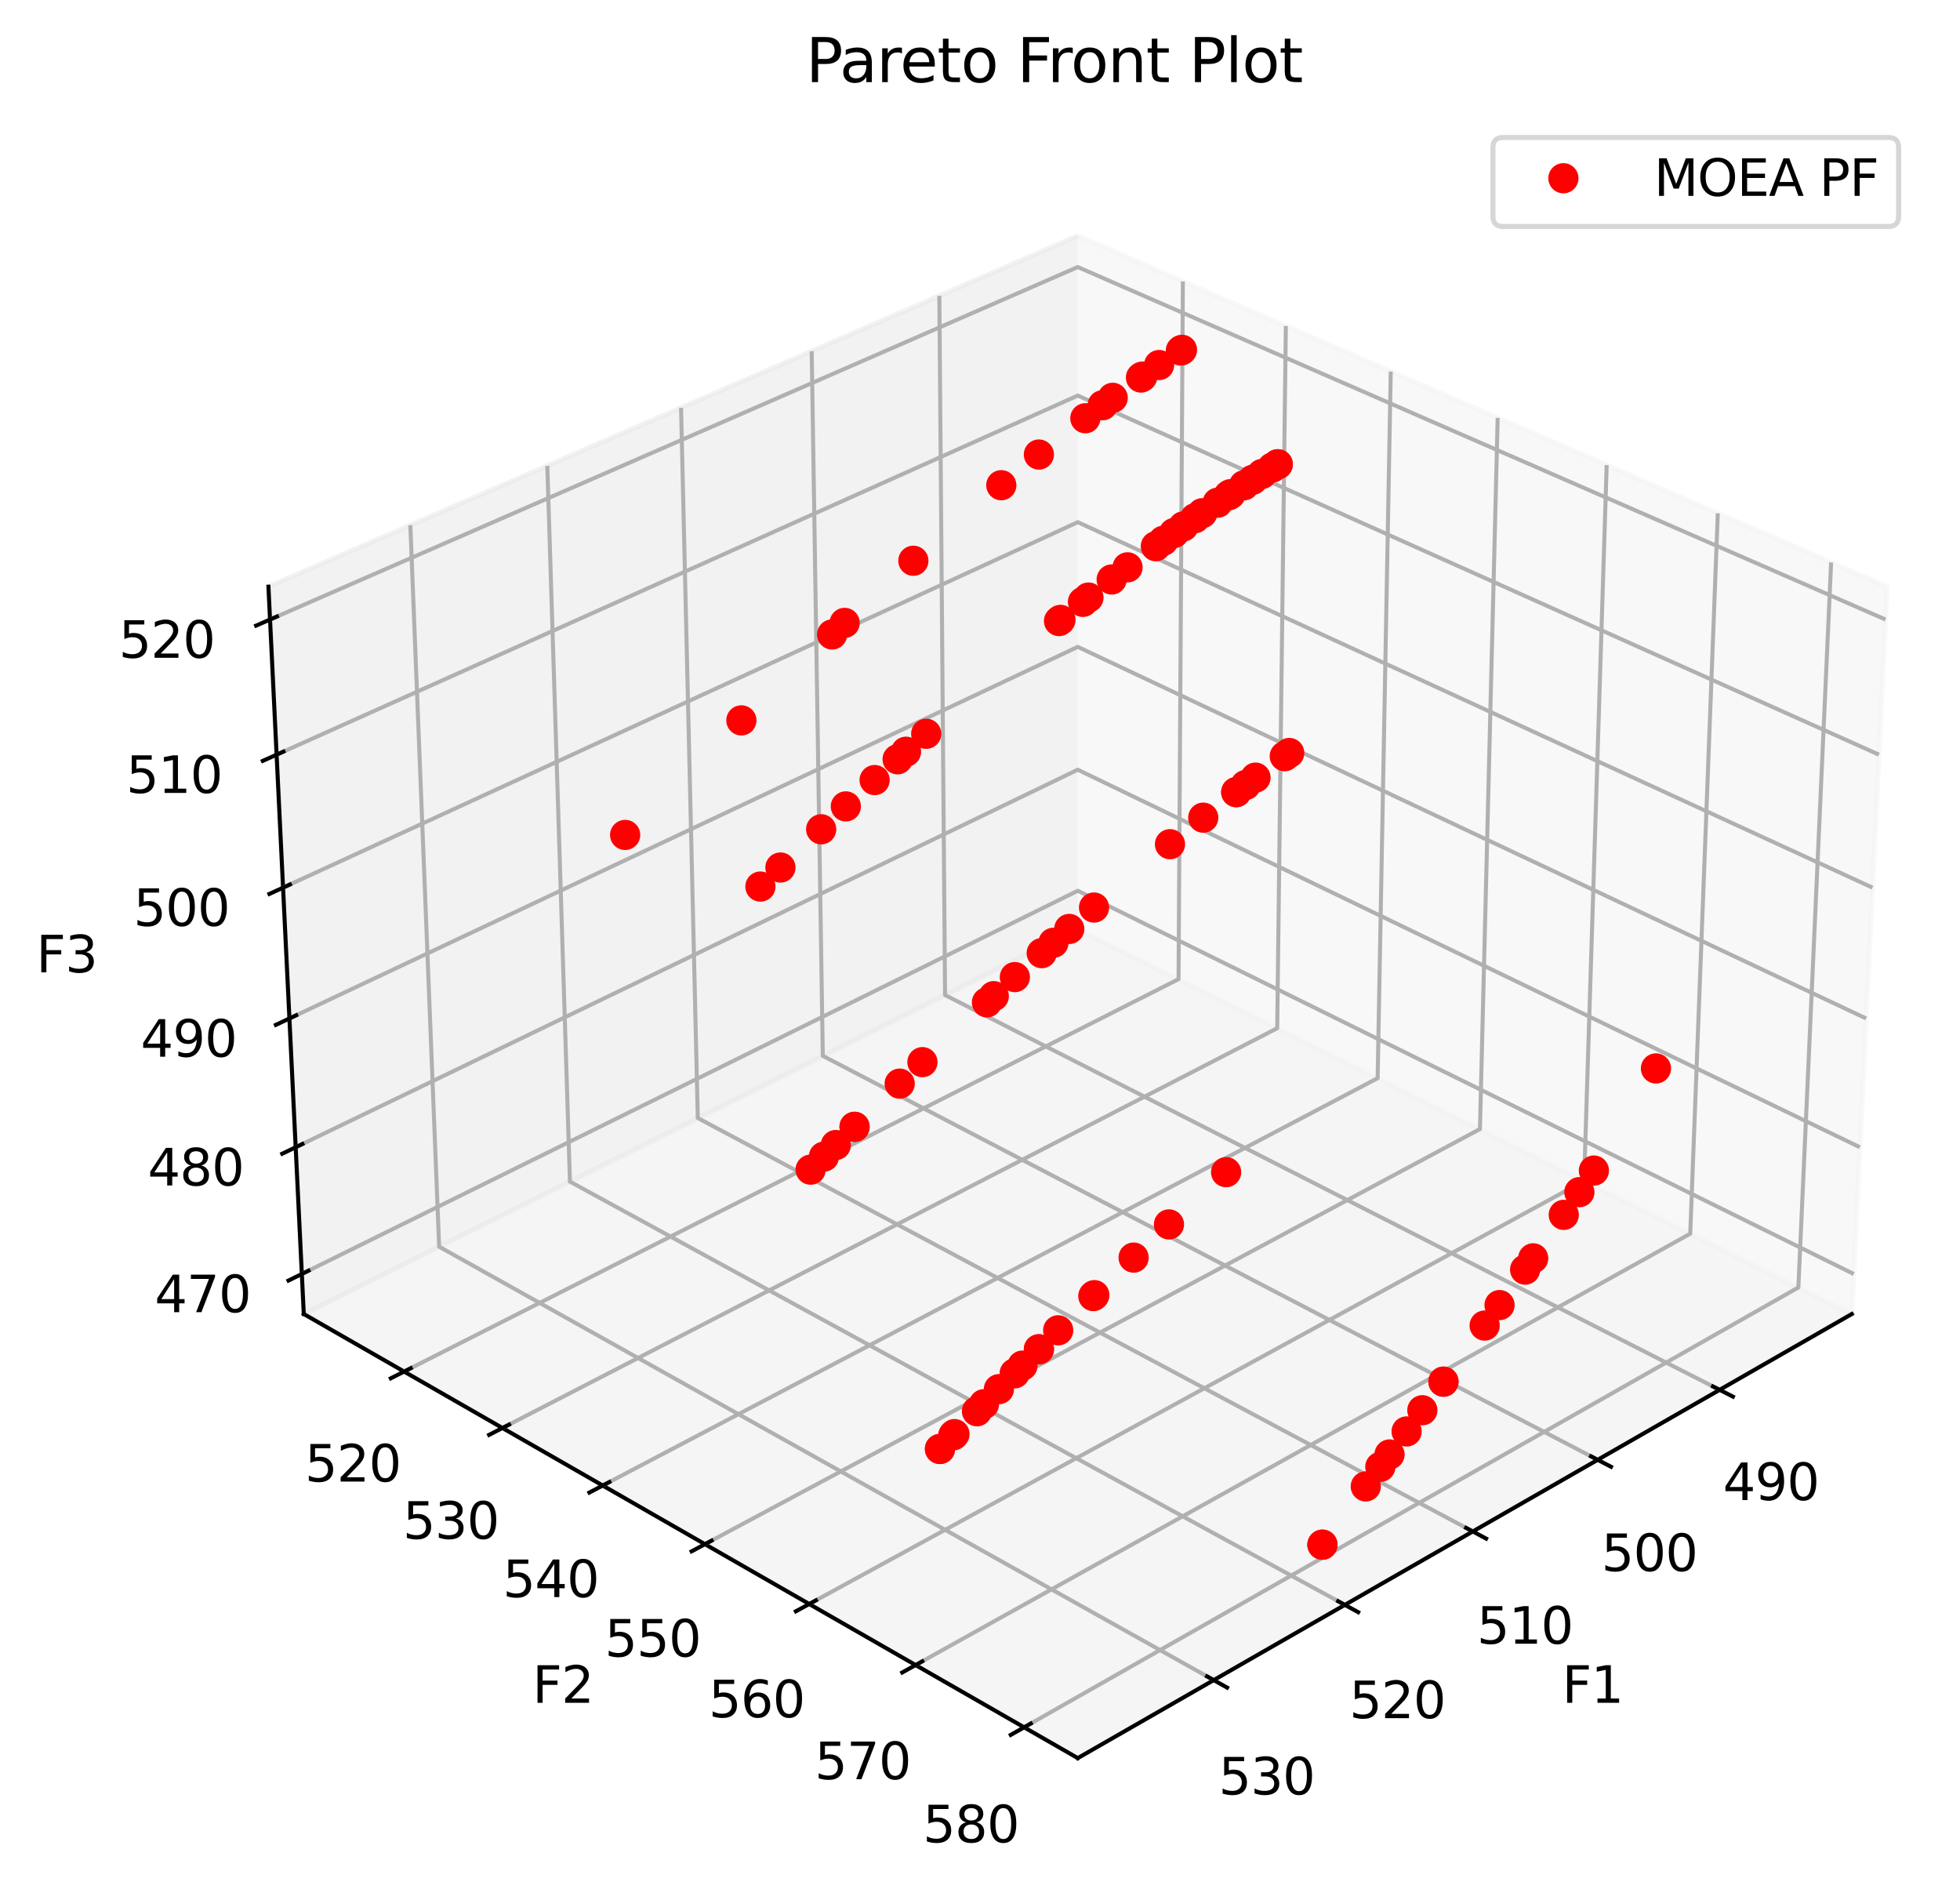 <?xml version="1.0" encoding="utf-8" standalone="no"?>
<!DOCTYPE svg PUBLIC "-//W3C//DTD SVG 1.1//EN"
  "http://www.w3.org/Graphics/SVG/1.1/DTD/svg11.dtd">
<svg height="375.352pt" version="1.1" viewBox="0 0 389.525 375.352" width="389.525pt" xmlns="http://www.w3.org/2000/svg" xmlns:xlink="http://www.w3.org/1999/xlink">
 <defs>
  <style type="text/css">*{stroke-linecap:butt;stroke-linejoin:round;}</style>
 </defs>
 <g id="figure_1">
  <g id="patch_1">
   <path d="M 0 375.352 
L 389.525 375.352 
L 389.525 0 
L 0 0 
z
" style="fill:#ffffff;"/>
  </g>
  <g id="patch_2">
   <path d="M 36.725 367.918 
L 382.325 367.918 
L 382.325 22.318 
L 36.725 22.318 
z
" style="fill:#ffffff;"/>
  </g>
  <g id="pane3d_1">
   <g id="patch_3">
    <path d="M 214.195 184.601 
L 368.018 261.095 
L 375.042 116.574 
L 214.195 46.858 
" style="fill:#f2f2f2;opacity:0.5;stroke:#f2f2f2;stroke-linejoin:miter;"/>
   </g>
  </g>
  <g id="pane3d_2">
   <g id="patch_4">
    <path d="M 214.195 184.601 
L 60.373 261.095 
L 53.349 116.574 
L 214.195 46.858 
" style="fill:#e6e6e6;opacity:0.5;stroke:#e6e6e6;stroke-linejoin:miter;"/>
   </g>
  </g>
  <g id="pane3d_3">
   <g id="patch_5">
    <path d="M 214.195 184.601 
L 60.373 261.095 
L 214.195 349.337 
L 368.018 261.095 
" style="fill:#ececec;opacity:0.5;stroke:#ececec;stroke-linejoin:miter;"/>
   </g>
  </g>
  <g id="axis3d_1">
   <g id="line2d_1">
    <path d="M 368.018 261.095 
L 214.195 349.337 
" style="fill:none;stroke:#000000;stroke-linecap:square;stroke-width:0.8;"/>
   </g>
   <g id="text_1">
    <!-- F1 -->
    <g transform="translate(310.455 338.349)scale(0.1 -0.1)">
     <defs>
      <path d="M 628 4666 
L 3309 4666 
L 3309 4134 
L 1259 4134 
L 1259 2759 
L 3109 2759 
L 3109 2228 
L 1259 2228 
L 1259 0 
L 628 0 
L 628 4666 
z
" id="DejaVuSans-46" transform="scale(0.016)"/>
      <path d="M 794 531 
L 1825 531 
L 1825 4091 
L 703 3866 
L 703 4441 
L 1819 4666 
L 2450 4666 
L 2450 531 
L 3481 531 
L 3481 0 
L 794 0 
L 794 531 
z
" id="DejaVuSans-31" transform="scale(0.016)"/>
     </defs>
     <use xlink:href="#DejaVuSans-46"/>
     <use x="57.52" xlink:href="#DejaVuSans-31"/>
    </g>
   </g>
   <g id="Line3DCollection_1">
    <path d="M 341.752 276.163 
L 187.818 197.718 
L 186.683 58.783 
" style="fill:none;stroke:#b0b0b0;stroke-width:0.8;"/>
    <path d="M 317.517 290.066 
L 163.521 209.801 
L 161.315 69.778 
" style="fill:none;stroke:#b0b0b0;stroke-width:0.8;"/>
    <path d="M 292.696 304.304 
L 138.678 222.155 
L 135.351 81.032 
" style="fill:none;stroke:#b0b0b0;stroke-width:0.8;"/>
    <path d="M 267.268 318.891 
L 113.268 234.791 
L 108.77 92.553 
" style="fill:none;stroke:#b0b0b0;stroke-width:0.8;"/>
    <path d="M 241.21 333.84 
L 87.274 247.718 
L 81.549 104.351 
" style="fill:none;stroke:#b0b0b0;stroke-width:0.8;"/>
   </g>
   <g id="xtick_1">
    <g id="line2d_2">
     <path d="M 340.433 275.491 
L 344.396 277.51 
" style="fill:none;stroke:#000000;stroke-linecap:square;stroke-width:0.8;"/>
    </g>
    <g id="text_2">
     <!-- 490 -->
     <g transform="translate(342.411 298.064)scale(0.1 -0.1)">
      <defs>
       <path d="M 2419 4116 
L 825 1625 
L 2419 1625 
L 2419 4116 
z
M 2253 4666 
L 3047 4666 
L 3047 1625 
L 3713 1625 
L 3713 1100 
L 3047 1100 
L 3047 0 
L 2419 0 
L 2419 1100 
L 313 1100 
L 313 1709 
L 2253 4666 
z
" id="DejaVuSans-34" transform="scale(0.016)"/>
       <path d="M 703 97 
L 703 672 
Q 941 559 1184 500 
Q 1428 441 1663 441 
Q 2288 441 2617 861 
Q 2947 1281 2994 2138 
Q 2813 1869 2534 1725 
Q 2256 1581 1919 1581 
Q 1219 1581 811 2004 
Q 403 2428 403 3163 
Q 403 3881 828 4315 
Q 1253 4750 1959 4750 
Q 2769 4750 3195 4129 
Q 3622 3509 3622 2328 
Q 3622 1225 3098 567 
Q 2575 -91 1691 -91 
Q 1453 -91 1209 -44 
Q 966 3 703 97 
z
M 1959 2075 
Q 2384 2075 2632 2365 
Q 2881 2656 2881 3163 
Q 2881 3666 2632 3958 
Q 2384 4250 1959 4250 
Q 1534 4250 1286 3958 
Q 1038 3666 1038 3163 
Q 1038 2656 1286 2365 
Q 1534 2075 1959 2075 
z
" id="DejaVuSans-39" transform="scale(0.016)"/>
       <path d="M 2034 4250 
Q 1547 4250 1301 3770 
Q 1056 3291 1056 2328 
Q 1056 1369 1301 889 
Q 1547 409 2034 409 
Q 2525 409 2770 889 
Q 3016 1369 3016 2328 
Q 3016 3291 2770 3770 
Q 2525 4250 2034 4250 
z
M 2034 4750 
Q 2819 4750 3233 4129 
Q 3647 3509 3647 2328 
Q 3647 1150 3233 529 
Q 2819 -91 2034 -91 
Q 1250 -91 836 529 
Q 422 1150 422 2328 
Q 422 3509 836 4129 
Q 1250 4750 2034 4750 
z
" id="DejaVuSans-30" transform="scale(0.016)"/>
      </defs>
      <use xlink:href="#DejaVuSans-34"/>
      <use x="63.623" xlink:href="#DejaVuSans-39"/>
      <use x="127.246" xlink:href="#DejaVuSans-30"/>
     </g>
    </g>
   </g>
   <g id="xtick_2">
    <g id="line2d_3">
     <path d="M 316.196 289.377 
L 320.164 291.445 
" style="fill:none;stroke:#000000;stroke-linecap:square;stroke-width:0.8;"/>
    </g>
    <g id="text_3">
     <!-- 500 -->
     <g transform="translate(318.254 312.163)scale(0.1 -0.1)">
      <defs>
       <path d="M 691 4666 
L 3169 4666 
L 3169 4134 
L 1269 4134 
L 1269 2991 
Q 1406 3038 1543 3061 
Q 1681 3084 1819 3084 
Q 2600 3084 3056 2656 
Q 3513 2228 3513 1497 
Q 3513 744 3044 326 
Q 2575 -91 1722 -91 
Q 1428 -91 1123 -41 
Q 819 9 494 109 
L 494 744 
Q 775 591 1075 516 
Q 1375 441 1709 441 
Q 2250 441 2565 725 
Q 2881 1009 2881 1497 
Q 2881 1984 2565 2268 
Q 2250 2553 1709 2553 
Q 1456 2553 1204 2497 
Q 953 2441 691 2322 
L 691 4666 
z
" id="DejaVuSans-35" transform="scale(0.016)"/>
      </defs>
      <use xlink:href="#DejaVuSans-35"/>
      <use x="63.623" xlink:href="#DejaVuSans-30"/>
      <use x="127.246" xlink:href="#DejaVuSans-30"/>
     </g>
    </g>
   </g>
   <g id="xtick_3">
    <g id="line2d_4">
     <path d="M 291.374 303.599 
L 295.346 305.718 
" style="fill:none;stroke:#000000;stroke-linecap:square;stroke-width:0.8;"/>
    </g>
    <g id="text_4">
     <!-- 510 -->
     <g transform="translate(293.512 326.604)scale(0.1 -0.1)">
      <use xlink:href="#DejaVuSans-35"/>
      <use x="63.623" xlink:href="#DejaVuSans-31"/>
      <use x="127.246" xlink:href="#DejaVuSans-30"/>
     </g>
    </g>
   </g>
   <g id="xtick_4">
    <g id="line2d_5">
     <path d="M 265.945 318.169 
L 269.92 320.34 
" style="fill:none;stroke:#000000;stroke-linecap:square;stroke-width:0.8;"/>
    </g>
    <g id="text_5">
     <!-- 520 -->
     <g transform="translate(268.164 341.398)scale(0.1 -0.1)">
      <defs>
       <path d="M 1228 531 
L 3431 531 
L 3431 0 
L 469 0 
L 469 531 
Q 828 903 1448 1529 
Q 2069 2156 2228 2338 
Q 2531 2678 2651 2914 
Q 2772 3150 2772 3378 
Q 2772 3750 2511 3984 
Q 2250 4219 1831 4219 
Q 1534 4219 1204 4116 
Q 875 4013 500 3803 
L 500 4441 
Q 881 4594 1212 4672 
Q 1544 4750 1819 4750 
Q 2544 4750 2975 4387 
Q 3406 4025 3406 3419 
Q 3406 3131 3298 2873 
Q 3191 2616 2906 2266 
Q 2828 2175 2409 1742 
Q 1991 1309 1228 531 
z
" id="DejaVuSans-32" transform="scale(0.016)"/>
      </defs>
      <use xlink:href="#DejaVuSans-35"/>
      <use x="63.623" xlink:href="#DejaVuSans-32"/>
      <use x="127.246" xlink:href="#DejaVuSans-30"/>
     </g>
    </g>
   </g>
   <g id="xtick_5">
    <g id="line2d_6">
     <path d="M 239.886 333.099 
L 243.863 335.324 
" style="fill:none;stroke:#000000;stroke-linecap:square;stroke-width:0.8;"/>
    </g>
    <g id="text_6">
     <!-- 530 -->
     <g transform="translate(242.187 356.559)scale(0.1 -0.1)">
      <defs>
       <path d="M 2597 2516 
Q 3050 2419 3304 2112 
Q 3559 1806 3559 1356 
Q 3559 666 3084 287 
Q 2609 -91 1734 -91 
Q 1441 -91 1130 -33 
Q 819 25 488 141 
L 488 750 
Q 750 597 1062 519 
Q 1375 441 1716 441 
Q 2309 441 2620 675 
Q 2931 909 2931 1356 
Q 2931 1769 2642 2001 
Q 2353 2234 1838 2234 
L 1294 2234 
L 1294 2753 
L 1863 2753 
Q 2328 2753 2575 2939 
Q 2822 3125 2822 3475 
Q 2822 3834 2567 4026 
Q 2313 4219 1838 4219 
Q 1578 4219 1281 4162 
Q 984 4106 628 3988 
L 628 4550 
Q 988 4650 1302 4700 
Q 1616 4750 1894 4750 
Q 2613 4750 3031 4423 
Q 3450 4097 3450 3541 
Q 3450 3153 3228 2886 
Q 3006 2619 2597 2516 
z
" id="DejaVuSans-33" transform="scale(0.016)"/>
      </defs>
      <use xlink:href="#DejaVuSans-35"/>
      <use x="63.623" xlink:href="#DejaVuSans-33"/>
      <use x="127.246" xlink:href="#DejaVuSans-30"/>
     </g>
    </g>
   </g>
  </g>
  <g id="axis3d_2">
   <g id="line2d_7">
    <path d="M 60.373 261.095 
L 214.195 349.337 
" style="fill:none;stroke:#000000;stroke-linecap:square;stroke-width:0.8;"/>
   </g>
   <g id="text_7">
    <!-- F2 -->
    <g transform="translate(105.822 338.349)scale(0.1 -0.1)">
     <use xlink:href="#DejaVuSans-46"/>
     <use x="57.52" xlink:href="#DejaVuSans-32"/>
    </g>
   </g>
   <g id="Line3DCollection_2">
    <path d="M 235.08 55.91 
L 234.221 194.559 
L 80.31 272.532 
" style="fill:none;stroke:#b0b0b0;stroke-width:0.8;"/>
    <path d="M 255.543 64.78 
L 253.827 204.309 
L 99.854 283.744 
" style="fill:none;stroke:#b0b0b0;stroke-width:0.8;"/>
    <path d="M 276.394 73.817 
L 273.789 214.236 
L 119.78 295.175 
" style="fill:none;stroke:#b0b0b0;stroke-width:0.8;"/>
    <path d="M 297.645 83.028 
L 294.118 224.345 
L 140.099 306.831 
" style="fill:none;stroke:#b0b0b0;stroke-width:0.8;"/>
    <path d="M 319.307 92.417 
L 314.822 234.642 
L 160.822 318.719 
" style="fill:none;stroke:#b0b0b0;stroke-width:0.8;"/>
    <path d="M 341.391 101.989 
L 335.914 245.13 
L 181.962 330.846 
" style="fill:none;stroke:#b0b0b0;stroke-width:0.8;"/>
    <path d="M 363.911 111.75 
L 357.403 255.817 
L 203.53 343.219 
" style="fill:none;stroke:#b0b0b0;stroke-width:0.8;"/>
   </g>
   <g id="xtick_6">
    <g id="line2d_8">
     <path d="M 81.629 271.864 
L 77.667 273.871 
" style="fill:none;stroke:#000000;stroke-linecap:square;stroke-width:0.8;"/>
    </g>
    <g id="text_8">
     <!-- 520 -->
     <g transform="translate(60.583 294.382)scale(0.1 -0.1)">
      <use xlink:href="#DejaVuSans-35"/>
      <use x="63.623" xlink:href="#DejaVuSans-32"/>
      <use x="127.246" xlink:href="#DejaVuSans-30"/>
     </g>
    </g>
   </g>
   <g id="xtick_7">
    <g id="line2d_9">
     <path d="M 101.175 283.063 
L 97.209 285.109 
" style="fill:none;stroke:#000000;stroke-linecap:square;stroke-width:0.8;"/>
    </g>
    <g id="text_9">
     <!-- 530 -->
     <g transform="translate(80.065 305.752)scale(0.1 -0.1)">
      <use xlink:href="#DejaVuSans-35"/>
      <use x="63.623" xlink:href="#DejaVuSans-33"/>
      <use x="127.246" xlink:href="#DejaVuSans-30"/>
     </g>
    </g>
   </g>
   <g id="xtick_8">
    <g id="line2d_10">
     <path d="M 121.102 294.48 
L 117.132 296.567 
" style="fill:none;stroke:#000000;stroke-linecap:square;stroke-width:0.8;"/>
    </g>
    <g id="text_10">
     <!-- 540 -->
     <g transform="translate(99.927 317.345)scale(0.1 -0.1)">
      <use xlink:href="#DejaVuSans-35"/>
      <use x="63.623" xlink:href="#DejaVuSans-34"/>
      <use x="127.246" xlink:href="#DejaVuSans-30"/>
     </g>
    </g>
   </g>
   <g id="xtick_9">
    <g id="line2d_11">
     <path d="M 141.422 306.123 
L 137.449 308.25 
" style="fill:none;stroke:#000000;stroke-linecap:square;stroke-width:0.8;"/>
    </g>
    <g id="text_11">
     <!-- 550 -->
     <g transform="translate(120.182 329.166)scale(0.1 -0.1)">
      <use xlink:href="#DejaVuSans-35"/>
      <use x="63.623" xlink:href="#DejaVuSans-35"/>
      <use x="127.246" xlink:href="#DejaVuSans-30"/>
     </g>
    </g>
   </g>
   <g id="xtick_10">
    <g id="line2d_12">
     <path d="M 162.146 317.996 
L 158.17 320.167 
" style="fill:none;stroke:#000000;stroke-linecap:square;stroke-width:0.8;"/>
    </g>
    <g id="text_12">
     <!-- 560 -->
     <g transform="translate(140.84 341.223)scale(0.1 -0.1)">
      <defs>
       <path d="M 2113 2584 
Q 1688 2584 1439 2293 
Q 1191 2003 1191 1497 
Q 1191 994 1439 701 
Q 1688 409 2113 409 
Q 2538 409 2786 701 
Q 3034 994 3034 1497 
Q 3034 2003 2786 2293 
Q 2538 2584 2113 2584 
z
M 3366 4563 
L 3366 3988 
Q 3128 4100 2886 4159 
Q 2644 4219 2406 4219 
Q 1781 4219 1451 3797 
Q 1122 3375 1075 2522 
Q 1259 2794 1537 2939 
Q 1816 3084 2150 3084 
Q 2853 3084 3261 2657 
Q 3669 2231 3669 1497 
Q 3669 778 3244 343 
Q 2819 -91 2113 -91 
Q 1303 -91 875 529 
Q 447 1150 447 2328 
Q 447 3434 972 4092 
Q 1497 4750 2381 4750 
Q 2619 4750 2861 4703 
Q 3103 4656 3366 4563 
z
" id="DejaVuSans-36" transform="scale(0.016)"/>
      </defs>
      <use xlink:href="#DejaVuSans-35"/>
      <use x="63.623" xlink:href="#DejaVuSans-36"/>
      <use x="127.246" xlink:href="#DejaVuSans-30"/>
     </g>
    </g>
   </g>
   <g id="xtick_11">
    <g id="line2d_13">
     <path d="M 183.286 330.109 
L 179.309 332.323 
" style="fill:none;stroke:#000000;stroke-linecap:square;stroke-width:0.8;"/>
    </g>
    <g id="text_13">
     <!-- 570 -->
     <g transform="translate(161.914 353.523)scale(0.1 -0.1)">
      <defs>
       <path d="M 525 4666 
L 3525 4666 
L 3525 4397 
L 1831 0 
L 1172 0 
L 2766 4134 
L 525 4134 
L 525 4666 
z
" id="DejaVuSans-37" transform="scale(0.016)"/>
      </defs>
      <use xlink:href="#DejaVuSans-35"/>
      <use x="63.623" xlink:href="#DejaVuSans-37"/>
      <use x="127.246" xlink:href="#DejaVuSans-30"/>
     </g>
    </g>
   </g>
   <g id="xtick_12">
    <g id="line2d_14">
     <path d="M 204.854 342.467 
L 200.877 344.726 
" style="fill:none;stroke:#000000;stroke-linecap:square;stroke-width:0.8;"/>
    </g>
    <g id="text_14">
     <!-- 580 -->
     <g transform="translate(183.416 366.072)scale(0.1 -0.1)">
      <defs>
       <path d="M 2034 2216 
Q 1584 2216 1326 1975 
Q 1069 1734 1069 1313 
Q 1069 891 1326 650 
Q 1584 409 2034 409 
Q 2484 409 2743 651 
Q 3003 894 3003 1313 
Q 3003 1734 2745 1975 
Q 2488 2216 2034 2216 
z
M 1403 2484 
Q 997 2584 770 2862 
Q 544 3141 544 3541 
Q 544 4100 942 4425 
Q 1341 4750 2034 4750 
Q 2731 4750 3128 4425 
Q 3525 4100 3525 3541 
Q 3525 3141 3298 2862 
Q 3072 2584 2669 2484 
Q 3125 2378 3379 2068 
Q 3634 1759 3634 1313 
Q 3634 634 3220 271 
Q 2806 -91 2034 -91 
Q 1263 -91 848 271 
Q 434 634 434 1313 
Q 434 1759 690 2068 
Q 947 2378 1403 2484 
z
M 1172 3481 
Q 1172 3119 1398 2916 
Q 1625 2713 2034 2713 
Q 2441 2713 2670 2916 
Q 2900 3119 2900 3481 
Q 2900 3844 2670 4047 
Q 2441 4250 2034 4250 
Q 1625 4250 1398 4047 
Q 1172 3844 1172 3481 
z
" id="DejaVuSans-38" transform="scale(0.016)"/>
      </defs>
      <use xlink:href="#DejaVuSans-35"/>
      <use x="63.623" xlink:href="#DejaVuSans-38"/>
      <use x="127.246" xlink:href="#DejaVuSans-30"/>
     </g>
    </g>
   </g>
  </g>
  <g id="axis3d_3">
   <g id="line2d_15">
    <path d="M 60.373 261.095 
L 53.349 116.574 
" style="fill:none;stroke:#000000;stroke-linecap:square;stroke-width:0.8;"/>
   </g>
   <g id="text_15">
    <!-- F3 -->
    <g transform="translate(7.2 193.207)scale(0.1 -0.1)">
     <use xlink:href="#DejaVuSans-46"/>
     <use x="57.52" xlink:href="#DejaVuSans-33"/>
    </g>
   </g>
   <g id="Line3DCollection_3">
    <path d="M 59.986 253.138 
L 214.195 176.995 
L 368.405 253.138 
" style="fill:none;stroke:#b0b0b0;stroke-width:0.8;"/>
    <path d="M 58.762 227.957 
L 214.195 152.943 
L 369.629 227.957 
" style="fill:none;stroke:#b0b0b0;stroke-width:0.8;"/>
    <path d="M 57.519 202.372 
L 214.195 128.531 
L 370.872 202.372 
" style="fill:none;stroke:#b0b0b0;stroke-width:0.8;"/>
    <path d="M 56.255 176.375 
L 214.195 103.753 
L 372.136 176.375 
" style="fill:none;stroke:#b0b0b0;stroke-width:0.8;"/>
    <path d="M 54.971 149.955 
L 214.195 78.599 
L 373.42 149.955 
" style="fill:none;stroke:#b0b0b0;stroke-width:0.8;"/>
    <path d="M 53.666 123.102 
L 214.195 53.061 
L 374.725 123.102 
" style="fill:none;stroke:#b0b0b0;stroke-width:0.8;"/>
   </g>
   <g id="xtick_13">
    <g id="line2d_16">
     <path d="M 61.307 252.486 
L 57.339 254.445 
" style="fill:none;stroke:#000000;stroke-linecap:square;stroke-width:0.8;"/>
    </g>
    <g id="text_16">
     <!-- 470 -->
     <g transform="translate(30.738 260.737)scale(0.1 -0.1)">
      <use xlink:href="#DejaVuSans-34"/>
      <use x="63.623" xlink:href="#DejaVuSans-37"/>
      <use x="127.246" xlink:href="#DejaVuSans-30"/>
     </g>
    </g>
   </g>
   <g id="xtick_14">
    <g id="line2d_17">
     <path d="M 60.095 227.314 
L 56.093 229.245 
" style="fill:none;stroke:#000000;stroke-linecap:square;stroke-width:0.8;"/>
    </g>
    <g id="text_17">
     <!-- 480 -->
     <g transform="translate(29.358 235.555)scale(0.1 -0.1)">
      <use xlink:href="#DejaVuSans-34"/>
      <use x="63.623" xlink:href="#DejaVuSans-38"/>
      <use x="127.246" xlink:href="#DejaVuSans-30"/>
     </g>
    </g>
   </g>
   <g id="xtick_15">
    <g id="line2d_18">
     <path d="M 58.863 201.739 
L 54.827 203.641 
" style="fill:none;stroke:#000000;stroke-linecap:square;stroke-width:0.8;"/>
    </g>
    <g id="text_18">
     <!-- 490 -->
     <g transform="translate(27.955 209.971)scale(0.1 -0.1)">
      <use xlink:href="#DejaVuSans-34"/>
      <use x="63.623" xlink:href="#DejaVuSans-39"/>
      <use x="127.246" xlink:href="#DejaVuSans-30"/>
     </g>
    </g>
   </g>
   <g id="xtick_16">
    <g id="line2d_19">
     <path d="M 57.611 175.752 
L 53.54 177.623 
" style="fill:none;stroke:#000000;stroke-linecap:square;stroke-width:0.8;"/>
    </g>
    <g id="text_19">
     <!-- 500 -->
     <g transform="translate(26.53 183.973)scale(0.1 -0.1)">
      <use xlink:href="#DejaVuSans-35"/>
      <use x="63.623" xlink:href="#DejaVuSans-30"/>
      <use x="127.246" xlink:href="#DejaVuSans-30"/>
     </g>
    </g>
   </g>
   <g id="xtick_17">
    <g id="line2d_20">
     <path d="M 56.338 149.342 
L 52.232 151.182 
" style="fill:none;stroke:#000000;stroke-linecap:square;stroke-width:0.8;"/>
    </g>
    <g id="text_20">
     <!-- 510 -->
     <g transform="translate(25.082 157.553)scale(0.1 -0.1)">
      <use xlink:href="#DejaVuSans-35"/>
      <use x="63.623" xlink:href="#DejaVuSans-31"/>
      <use x="127.246" xlink:href="#DejaVuSans-30"/>
     </g>
    </g>
   </g>
   <g id="xtick_18">
    <g id="line2d_21">
     <path d="M 55.045 122.5 
L 50.903 124.307 
" style="fill:none;stroke:#000000;stroke-linecap:square;stroke-width:0.8;"/>
    </g>
    <g id="text_21">
     <!-- 520 -->
     <g transform="translate(23.61 130.7)scale(0.1 -0.1)">
      <use xlink:href="#DejaVuSans-35"/>
      <use x="63.623" xlink:href="#DejaVuSans-32"/>
      <use x="127.246" xlink:href="#DejaVuSans-30"/>
     </g>
    </g>
   </g>
  </g>
  <g id="axes_1">
   <g id="line2d_22">
    <defs>
     <path d="M 0 2.5 
C 0.663 2.5 1.299 2.237 1.768 1.768 
C 2.237 1.299 2.5 0.663 2.5 0 
C 2.5 -0.663 2.237 -1.299 1.768 -1.768 
C 1.299 -2.237 0.663 -2.5 0 -2.5 
C -0.663 -2.5 -1.299 -2.237 -1.768 -1.768 
C -2.237 -1.299 -2.5 -0.663 -2.5 0 
C -2.5 0.663 -2.237 1.299 -1.768 1.768 
C -1.299 2.237 -0.663 2.5 0 2.5 
z
" id="m45f0403130" style="stroke:#ff0000;"/>
    </defs>
    <g clip-path="url(#pfc832b756c)">
     <use style="fill:#ff0000;stroke:#ff0000;" x="168.1" xlink:href="#m45f0403130" y="160.234"/>
     <use style="fill:#ff0000;stroke:#ff0000;" x="210.301" xlink:href="#m45f0403130" y="264.334"/>
     <use style="fill:#ff0000;stroke:#ff0000;" x="184.073" xlink:href="#m45f0403130" y="145.801"/>
     <use style="fill:#ff0000;stroke:#ff0000;" x="209.35" xlink:href="#m45f0403130" y="187.339"/>
     <use style="fill:#ff0000;stroke:#ff0000;" x="147.338" xlink:href="#m45f0403130" y="143.141"/>
     <use style="fill:#ff0000;stroke:#ff0000;" x="225.291" xlink:href="#m45f0403130" y="249.885"/>
     <use style="fill:#ff0000;stroke:#ff0000;" x="183.32" xlink:href="#m45f0403130" y="211.049"/>
     <use style="fill:#ff0000;stroke:#ff0000;" x="247.239" xlink:href="#m45f0403130" y="96.43"/>
     <use style="fill:#ff0000;stroke:#ff0000;" x="206.467" xlink:href="#m45f0403130" y="90.318"/>
     <use style="fill:#ff0000;stroke:#ff0000;" x="255.328" xlink:href="#m45f0403130" y="150.259"/>
     <use style="fill:#ff0000;stroke:#ff0000;" x="244.169" xlink:href="#m45f0403130" y="98.434"/>
     <use style="fill:#ff0000;stroke:#ff0000;" x="197.501" xlink:href="#m45f0403130" y="197.936"/>
     <use style="fill:#ff0000;stroke:#ff0000;" x="196.142" xlink:href="#m45f0403130" y="199.173"/>
     <use style="fill:#ff0000;stroke:#ff0000;" x="217.422" xlink:href="#m45f0403130" y="180.332"/>
     <use style="fill:#ff0000;stroke:#ff0000;" x="166.108" xlink:href="#m45f0403130" y="227.517"/>
     <use style="fill:#ff0000;stroke:#ff0000;" x="210.468" xlink:href="#m45f0403130" y="123.403"/>
     <use style="fill:#ff0000;stroke:#ff0000;" x="279.548" xlink:href="#m45f0403130" y="284.431"/>
     <use style="fill:#ff0000;stroke:#ff0000;" x="198.995" xlink:href="#m45f0403130" y="96.412"/>
     <use style="fill:#ff0000;stroke:#ff0000;" x="250.791" xlink:href="#m45f0403130" y="94.179"/>
     <use style="fill:#ff0000;stroke:#ff0000;" x="276.151" xlink:href="#m45f0403130" y="289.006"/>
     <use style="fill:#ff0000;stroke:#ff0000;" x="124.241" xlink:href="#m45f0403130" y="165.9"/>
     <use style="fill:#ff0000;stroke:#ff0000;" x="186.807" xlink:href="#m45f0403130" y="287.909"/>
     <use style="fill:#ff0000;stroke:#ff0000;" x="224.086" xlink:href="#m45f0403130" y="112.731"/>
     <use style="fill:#ff0000;stroke:#ff0000;" x="262.812" xlink:href="#m45f0403130" y="306.927"/>
     <use style="fill:#ff0000;stroke:#ff0000;" x="151.12" xlink:href="#m45f0403130" y="176.163"/>
     <use style="fill:#ff0000;stroke:#ff0000;" x="220.93" xlink:href="#m45f0403130" y="115.141"/>
     <use style="fill:#ff0000;stroke:#ff0000;" x="248.963" xlink:href="#m45f0403130" y="95.328"/>
     <use style="fill:#ff0000;stroke:#ff0000;" x="310.778" xlink:href="#m45f0403130" y="241.394"/>
     <use style="fill:#ff0000;stroke:#ff0000;" x="234.904" xlink:href="#m45f0403130" y="69.509"/>
     <use style="fill:#ff0000;stroke:#ff0000;" x="181.519" xlink:href="#m45f0403130" y="111.422"/>
     <use style="fill:#ff0000;stroke:#ff0000;" x="219.141" xlink:href="#m45f0403130" y="80.52"/>
     <use style="fill:#ff0000;stroke:#ff0000;" x="237.492" xlink:href="#m45f0403130" y="102.97"/>
     <use style="fill:#ff0000;stroke:#ff0000;" x="215.7" xlink:href="#m45f0403130" y="83.106"/>
     <use style="fill:#ff0000;stroke:#ff0000;" x="203.203" xlink:href="#m45f0403130" y="271.344"/>
     <use style="fill:#ff0000;stroke:#ff0000;" x="210.754" xlink:href="#m45f0403130" y="123.171"/>
     <use style="fill:#ff0000;stroke:#ff0000;" x="286.869" xlink:href="#m45f0403130" y="274.54"/>
     <use style="fill:#ff0000;stroke:#ff0000;" x="215.229" xlink:href="#m45f0403130" y="119.594"/>
     <use style="fill:#ff0000;stroke:#ff0000;" x="243.672" xlink:href="#m45f0403130" y="232.912"/>
     <use style="fill:#ff0000;stroke:#ff0000;" x="247.561" xlink:href="#m45f0403130" y="155.98"/>
     <use style="fill:#ff0000;stroke:#ff0000;" x="189.452" xlink:href="#m45f0403130" y="285.204"/>
     <use style="fill:#ff0000;stroke:#ff0000;" x="163.74" xlink:href="#m45f0403130" y="229.826"/>
     <use style="fill:#ff0000;stroke:#ff0000;" x="245.686" xlink:href="#m45f0403130" y="157.399"/>
     <use style="fill:#ff0000;stroke:#ff0000;" x="249.516" xlink:href="#m45f0403130" y="154.516"/>
     <use style="fill:#ff0000;stroke:#ff0000;" x="216.317" xlink:href="#m45f0403130" y="118.735"/>
     <use style="fill:#ff0000;stroke:#ff0000;" x="252.861" xlink:href="#m45f0403130" y="92.903"/>
     <use style="fill:#ff0000;stroke:#ff0000;" x="304.702" xlink:href="#m45f0403130" y="250.029"/>
     <use style="fill:#ff0000;stroke:#ff0000;" x="189.691" xlink:href="#m45f0403130" y="284.96"/>
     <use style="fill:#ff0000;stroke:#ff0000;" x="238.927" xlink:href="#m45f0403130" y="101.976"/>
     <use style="fill:#ff0000;stroke:#ff0000;" x="207.025" xlink:href="#m45f0403130" y="189.391"/>
     <use style="fill:#ff0000;stroke:#ff0000;" x="316.766" xlink:href="#m45f0403130" y="232.593"/>
     <use style="fill:#ff0000;stroke:#ff0000;" x="253.935" xlink:href="#m45f0403130" y="92.251"/>
     <use style="fill:#ff0000;stroke:#ff0000;" x="198.518" xlink:href="#m45f0403130" y="276.027"/>
     <use style="fill:#ff0000;stroke:#ff0000;" x="231.201" xlink:href="#m45f0403130" y="107.449"/>
     <use style="fill:#ff0000;stroke:#ff0000;" x="286.869" xlink:href="#m45f0403130" y="274.54"/>
     <use style="fill:#ff0000;stroke:#ff0000;" x="217.488" xlink:href="#m45f0403130" y="257.344"/>
     <use style="fill:#ff0000;stroke:#ff0000;" x="245.686" xlink:href="#m45f0403130" y="157.399"/>
     <use style="fill:#ff0000;stroke:#ff0000;" x="167.861" xlink:href="#m45f0403130" y="123.769"/>
     <use style="fill:#ff0000;stroke:#ff0000;" x="178.8" xlink:href="#m45f0403130" y="215.318"/>
     <use style="fill:#ff0000;stroke:#ff0000;" x="173.82" xlink:href="#m45f0403130" y="155"/>
     <use style="fill:#ff0000;stroke:#ff0000;" x="201.656" xlink:href="#m45f0403130" y="272.885"/>
     <use style="fill:#ff0000;stroke:#ff0000;" x="313.88" xlink:href="#m45f0403130" y="236.881"/>
     <use style="fill:#ff0000;stroke:#ff0000;" x="234.681" xlink:href="#m45f0403130" y="69.654"/>
     <use style="fill:#ff0000;stroke:#ff0000;" x="161.097" xlink:href="#m45f0403130" y="232.413"/>
     <use style="fill:#ff0000;stroke:#ff0000;" x="229.713" xlink:href="#m45f0403130" y="108.535"/>
     <use style="fill:#ff0000;stroke:#ff0000;" x="274.323" xlink:href="#m45f0403130" y="291.465"/>
     <use style="fill:#ff0000;stroke:#ff0000;" x="169.832" xlink:href="#m45f0403130" y="223.907"/>
     <use style="fill:#ff0000;stroke:#ff0000;" x="178.387" xlink:href="#m45f0403130" y="150.872"/>
     <use style="fill:#ff0000;stroke:#ff0000;" x="256.217" xlink:href="#m45f0403130" y="149.621"/>
     <use style="fill:#ff0000;stroke:#ff0000;" x="186.807" xlink:href="#m45f0403130" y="287.909"/>
     <use style="fill:#ff0000;stroke:#ff0000;" x="206.469" xlink:href="#m45f0403130" y="268.106"/>
     <use style="fill:#ff0000;stroke:#ff0000;" x="195.549" xlink:href="#m45f0403130" y="279.015"/>
     <use style="fill:#ff0000;stroke:#ff0000;" x="271.431" xlink:href="#m45f0403130" y="295.353"/>
     <use style="fill:#ff0000;stroke:#ff0000;" x="244.54" xlink:href="#m45f0403130" y="98.189"/>
     <use style="fill:#ff0000;stroke:#ff0000;" x="298.016" xlink:href="#m45f0403130" y="259.322"/>
     <use style="fill:#ff0000;stroke:#ff0000;" x="194.161" xlink:href="#m45f0403130" y="280.418"/>
     <use style="fill:#ff0000;stroke:#ff0000;" x="262.812" xlink:href="#m45f0403130" y="306.927"/>
     <use style="fill:#ff0000;stroke:#ff0000;" x="329.099" xlink:href="#m45f0403130" y="212.298"/>
     <use style="fill:#ff0000;stroke:#ff0000;" x="169.832" xlink:href="#m45f0403130" y="223.907"/>
     <use style="fill:#ff0000;stroke:#ff0000;" x="217.287" xlink:href="#m45f0403130" y="257.537"/>
     <use style="fill:#ff0000;stroke:#ff0000;" x="163.196" xlink:href="#m45f0403130" y="164.777"/>
     <use style="fill:#ff0000;stroke:#ff0000;" x="232.317" xlink:href="#m45f0403130" y="243.294"/>
     <use style="fill:#ff0000;stroke:#ff0000;" x="165.369" xlink:href="#m45f0403130" y="126.071"/>
     <use style="fill:#ff0000;stroke:#ff0000;" x="239.129" xlink:href="#m45f0403130" y="162.471"/>
     <use style="fill:#ff0000;stroke:#ff0000;" x="221.139" xlink:href="#m45f0403130" y="79.046"/>
     <use style="fill:#ff0000;stroke:#ff0000;" x="295.056" xlink:href="#m45f0403130" y="263.389"/>
     <use style="fill:#ff0000;stroke:#ff0000;" x="206.469" xlink:href="#m45f0403130" y="268.106"/>
     <use style="fill:#ff0000;stroke:#ff0000;" x="235.172" xlink:href="#m45f0403130" y="104.6"/>
     <use style="fill:#ff0000;stroke:#ff0000;" x="241.993" xlink:href="#m45f0403130" y="99.886"/>
     <use style="fill:#ff0000;stroke:#ff0000;" x="180.062" xlink:href="#m45f0403130" y="149.37"/>
     <use style="fill:#ff0000;stroke:#ff0000;" x="226.753" xlink:href="#m45f0403130" y="75.019"/>
     <use style="fill:#ff0000;stroke:#ff0000;" x="212.502" xlink:href="#m45f0403130" y="184.581"/>
     <use style="fill:#ff0000;stroke:#ff0000;" x="155.101" xlink:href="#m45f0403130" y="172.379"/>
     <use style="fill:#ff0000;stroke:#ff0000;" x="253.935" xlink:href="#m45f0403130" y="92.251"/>
     <use style="fill:#ff0000;stroke:#ff0000;" x="282.673" xlink:href="#m45f0403130" y="280.216"/>
     <use style="fill:#ff0000;stroke:#ff0000;" x="201.69" xlink:href="#m45f0403130" y="194.15"/>
     <use style="fill:#ff0000;stroke:#ff0000;" x="303.098" xlink:href="#m45f0403130" y="252.274"/>
     <use style="fill:#ff0000;stroke:#ff0000;" x="233.324" xlink:href="#m45f0403130" y="105.916"/>
     <use style="fill:#ff0000;stroke:#ff0000;" x="227.019" xlink:href="#m45f0403130" y="74.832"/>
     <use style="fill:#ff0000;stroke:#ff0000;" x="230.355" xlink:href="#m45f0403130" y="72.532"/>
     <use style="fill:#ff0000;stroke:#ff0000;" x="232.519" xlink:href="#m45f0403130" y="167.744"/>
    </g>
   </g>
   <g id="text_22">
    <!-- Pareto Front Plot -->
    <g transform="translate(160.158 16.318)scale(0.12 -0.12)">
     <defs>
      <path d="M 1259 4147 
L 1259 2394 
L 2053 2394 
Q 2494 2394 2734 2622 
Q 2975 2850 2975 3272 
Q 2975 3691 2734 3919 
Q 2494 4147 2053 4147 
L 1259 4147 
z
M 628 4666 
L 2053 4666 
Q 2838 4666 3239 4311 
Q 3641 3956 3641 3272 
Q 3641 2581 3239 2228 
Q 2838 1875 2053 1875 
L 1259 1875 
L 1259 0 
L 628 0 
L 628 4666 
z
" id="DejaVuSans-50" transform="scale(0.016)"/>
      <path d="M 2194 1759 
Q 1497 1759 1228 1600 
Q 959 1441 959 1056 
Q 959 750 1161 570 
Q 1363 391 1709 391 
Q 2188 391 2477 730 
Q 2766 1069 2766 1631 
L 2766 1759 
L 2194 1759 
z
M 3341 1997 
L 3341 0 
L 2766 0 
L 2766 531 
Q 2569 213 2275 61 
Q 1981 -91 1556 -91 
Q 1019 -91 701 211 
Q 384 513 384 1019 
Q 384 1609 779 1909 
Q 1175 2209 1959 2209 
L 2766 2209 
L 2766 2266 
Q 2766 2663 2505 2880 
Q 2244 3097 1772 3097 
Q 1472 3097 1187 3025 
Q 903 2953 641 2809 
L 641 3341 
Q 956 3463 1253 3523 
Q 1550 3584 1831 3584 
Q 2591 3584 2966 3190 
Q 3341 2797 3341 1997 
z
" id="DejaVuSans-61" transform="scale(0.016)"/>
      <path d="M 2631 2963 
Q 2534 3019 2420 3045 
Q 2306 3072 2169 3072 
Q 1681 3072 1420 2755 
Q 1159 2438 1159 1844 
L 1159 0 
L 581 0 
L 581 3500 
L 1159 3500 
L 1159 2956 
Q 1341 3275 1631 3429 
Q 1922 3584 2338 3584 
Q 2397 3584 2469 3576 
Q 2541 3569 2628 3553 
L 2631 2963 
z
" id="DejaVuSans-72" transform="scale(0.016)"/>
      <path d="M 3597 1894 
L 3597 1613 
L 953 1613 
Q 991 1019 1311 708 
Q 1631 397 2203 397 
Q 2534 397 2845 478 
Q 3156 559 3463 722 
L 3463 178 
Q 3153 47 2828 -22 
Q 2503 -91 2169 -91 
Q 1331 -91 842 396 
Q 353 884 353 1716 
Q 353 2575 817 3079 
Q 1281 3584 2069 3584 
Q 2775 3584 3186 3129 
Q 3597 2675 3597 1894 
z
M 3022 2063 
Q 3016 2534 2758 2815 
Q 2500 3097 2075 3097 
Q 1594 3097 1305 2825 
Q 1016 2553 972 2059 
L 3022 2063 
z
" id="DejaVuSans-65" transform="scale(0.016)"/>
      <path d="M 1172 4494 
L 1172 3500 
L 2356 3500 
L 2356 3053 
L 1172 3053 
L 1172 1153 
Q 1172 725 1289 603 
Q 1406 481 1766 481 
L 2356 481 
L 2356 0 
L 1766 0 
Q 1100 0 847 248 
Q 594 497 594 1153 
L 594 3053 
L 172 3053 
L 172 3500 
L 594 3500 
L 594 4494 
L 1172 4494 
z
" id="DejaVuSans-74" transform="scale(0.016)"/>
      <path d="M 1959 3097 
Q 1497 3097 1228 2736 
Q 959 2375 959 1747 
Q 959 1119 1226 758 
Q 1494 397 1959 397 
Q 2419 397 2687 759 
Q 2956 1122 2956 1747 
Q 2956 2369 2687 2733 
Q 2419 3097 1959 3097 
z
M 1959 3584 
Q 2709 3584 3137 3096 
Q 3566 2609 3566 1747 
Q 3566 888 3137 398 
Q 2709 -91 1959 -91 
Q 1206 -91 779 398 
Q 353 888 353 1747 
Q 353 2609 779 3096 
Q 1206 3584 1959 3584 
z
" id="DejaVuSans-6f" transform="scale(0.016)"/>
      <path id="DejaVuSans-20" transform="scale(0.016)"/>
      <path d="M 3513 2113 
L 3513 0 
L 2938 0 
L 2938 2094 
Q 2938 2591 2744 2837 
Q 2550 3084 2163 3084 
Q 1697 3084 1428 2787 
Q 1159 2491 1159 1978 
L 1159 0 
L 581 0 
L 581 3500 
L 1159 3500 
L 1159 2956 
Q 1366 3272 1645 3428 
Q 1925 3584 2291 3584 
Q 2894 3584 3203 3211 
Q 3513 2838 3513 2113 
z
" id="DejaVuSans-6e" transform="scale(0.016)"/>
      <path d="M 603 4863 
L 1178 4863 
L 1178 0 
L 603 0 
L 603 4863 
z
" id="DejaVuSans-6c" transform="scale(0.016)"/>
     </defs>
     <use xlink:href="#DejaVuSans-50"/>
     <use x="55.803" xlink:href="#DejaVuSans-61"/>
     <use x="117.082" xlink:href="#DejaVuSans-72"/>
     <use x="155.945" xlink:href="#DejaVuSans-65"/>
     <use x="217.469" xlink:href="#DejaVuSans-74"/>
     <use x="256.678" xlink:href="#DejaVuSans-6f"/>
     <use x="317.859" xlink:href="#DejaVuSans-20"/>
     <use x="349.646" xlink:href="#DejaVuSans-46"/>
     <use x="399.916" xlink:href="#DejaVuSans-72"/>
     <use x="438.779" xlink:href="#DejaVuSans-6f"/>
     <use x="499.961" xlink:href="#DejaVuSans-6e"/>
     <use x="563.34" xlink:href="#DejaVuSans-74"/>
     <use x="602.549" xlink:href="#DejaVuSans-20"/>
     <use x="634.336" xlink:href="#DejaVuSans-50"/>
     <use x="694.639" xlink:href="#DejaVuSans-6c"/>
     <use x="722.422" xlink:href="#DejaVuSans-6f"/>
     <use x="783.604" xlink:href="#DejaVuSans-74"/>
    </g>
   </g>
   <g id="legend_1">
    <g id="patch_6">
     <path d="M 298.706 44.996 
L 375.325 44.996 
Q 377.325 44.996 377.325 42.996 
L 377.325 29.318 
Q 377.325 27.318 375.325 27.318 
L 298.706 27.318 
Q 296.706 27.318 296.706 29.318 
L 296.706 42.996 
Q 296.706 44.996 298.706 44.996 
z
" style="fill:#ffffff;opacity:0.8;stroke:#cccccc;stroke-linejoin:miter;"/>
    </g>
    <g id="line2d_23"/>
    <g id="line2d_24">
     <g>
      <use style="fill:#ff0000;stroke:#ff0000;" x="310.706" xlink:href="#m45f0403130" y="35.417"/>
     </g>
    </g>
    <g id="text_23">
     <!-- MOEA PF -->
     <g transform="translate(328.706 38.917)scale(0.1 -0.1)">
      <defs>
       <path d="M 628 4666 
L 1569 4666 
L 2759 1491 
L 3956 4666 
L 4897 4666 
L 4897 0 
L 4281 0 
L 4281 4097 
L 3078 897 
L 2444 897 
L 1241 4097 
L 1241 0 
L 628 0 
L 628 4666 
z
" id="DejaVuSans-4d" transform="scale(0.016)"/>
       <path d="M 2522 4238 
Q 1834 4238 1429 3725 
Q 1025 3213 1025 2328 
Q 1025 1447 1429 934 
Q 1834 422 2522 422 
Q 3209 422 3611 934 
Q 4013 1447 4013 2328 
Q 4013 3213 3611 3725 
Q 3209 4238 2522 4238 
z
M 2522 4750 
Q 3503 4750 4090 4092 
Q 4678 3434 4678 2328 
Q 4678 1225 4090 567 
Q 3503 -91 2522 -91 
Q 1538 -91 948 565 
Q 359 1222 359 2328 
Q 359 3434 948 4092 
Q 1538 4750 2522 4750 
z
" id="DejaVuSans-4f" transform="scale(0.016)"/>
       <path d="M 628 4666 
L 3578 4666 
L 3578 4134 
L 1259 4134 
L 1259 2753 
L 3481 2753 
L 3481 2222 
L 1259 2222 
L 1259 531 
L 3634 531 
L 3634 0 
L 628 0 
L 628 4666 
z
" id="DejaVuSans-45" transform="scale(0.016)"/>
       <path d="M 2188 4044 
L 1331 1722 
L 3047 1722 
L 2188 4044 
z
M 1831 4666 
L 2547 4666 
L 4325 0 
L 3669 0 
L 3244 1197 
L 1141 1197 
L 716 0 
L 50 0 
L 1831 4666 
z
" id="DejaVuSans-41" transform="scale(0.016)"/>
      </defs>
      <use xlink:href="#DejaVuSans-4d"/>
      <use x="86.279" xlink:href="#DejaVuSans-4f"/>
      <use x="164.99" xlink:href="#DejaVuSans-45"/>
      <use x="228.174" xlink:href="#DejaVuSans-41"/>
      <use x="296.582" xlink:href="#DejaVuSans-20"/>
      <use x="328.369" xlink:href="#DejaVuSans-50"/>
      <use x="388.672" xlink:href="#DejaVuSans-46"/>
     </g>
    </g>
   </g>
  </g>
 </g>
 <defs>
  <clipPath id="pfc832b756c">
   <rect height="345.6" width="345.6" x="36.725" y="22.318"/>
  </clipPath>
 </defs>
</svg>
